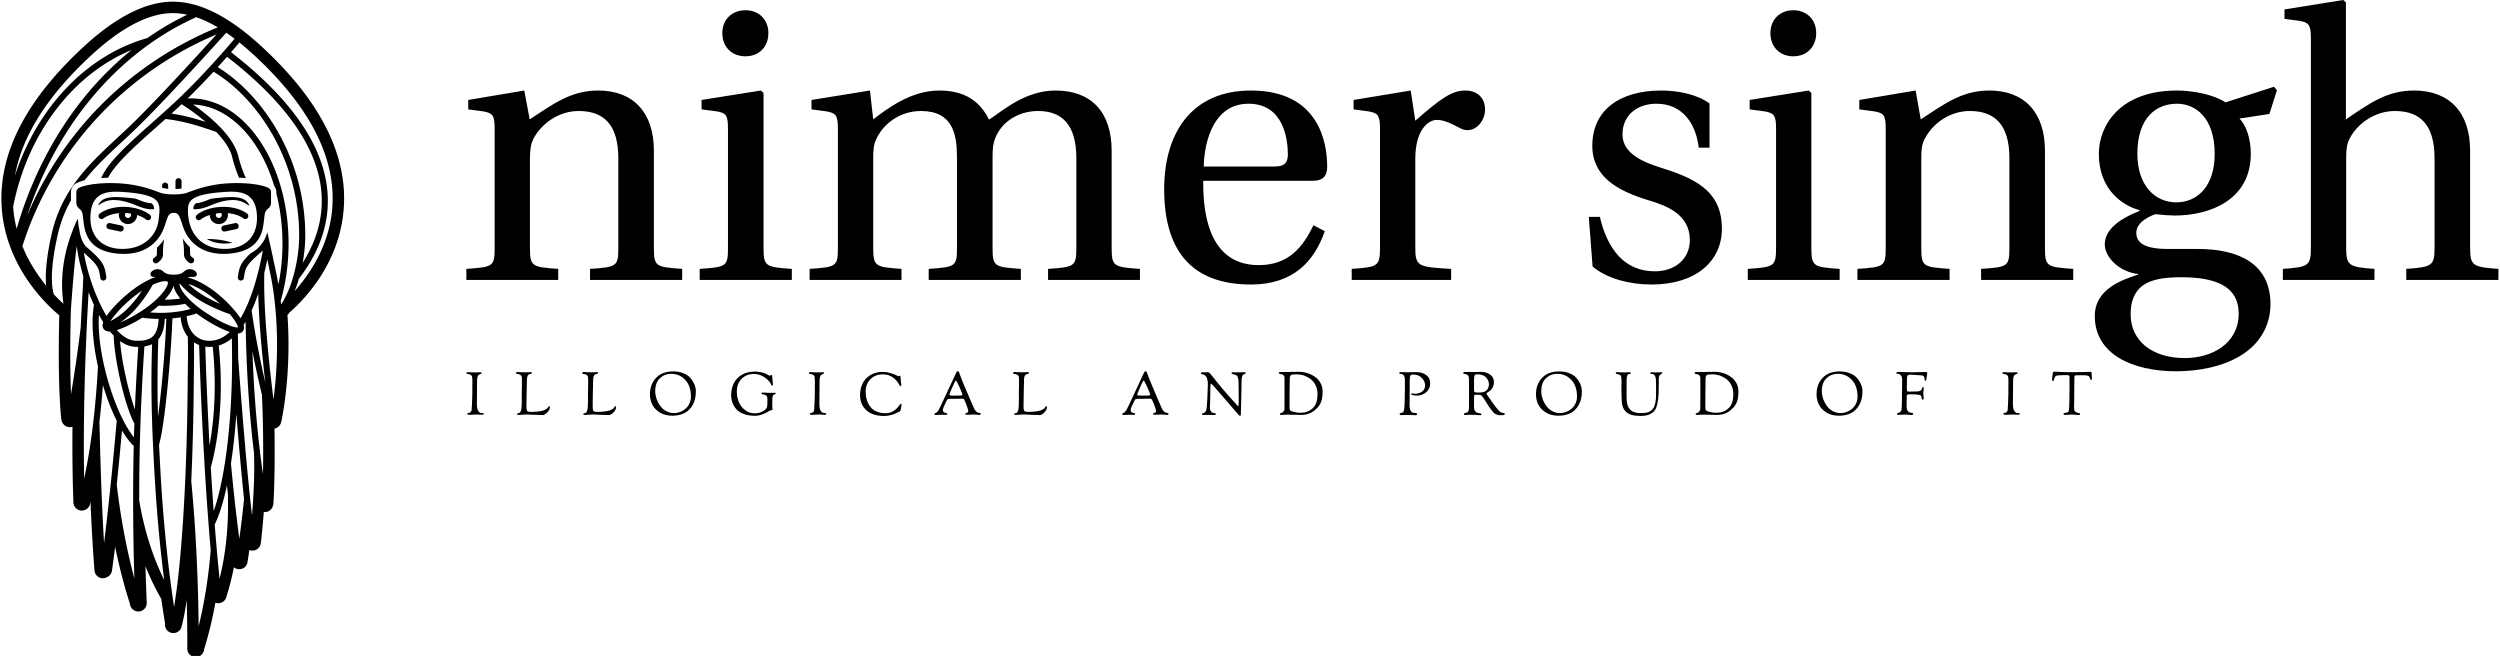 <svg data-v-423bf9ae="" xmlns="http://www.w3.org/2000/svg" viewBox="0 0 404 106" class="iconLeftSlogan"><!----><!----><!----><g data-v-423bf9ae="" id="ca5e2131-5067-465e-8d10-e966f97b4117" fill="black" transform="matrix(4.354,0,0,4.354,73.404,-0.479)"><path d="M0.45 10.50L3.86 10.50L3.86 10.09C2.87 10.02 2.81 10.00 2.81 9.28L2.81 6.01C2.81 5.66 2.84 5.46 2.95 5.24C3.25 4.69 3.88 4.23 4.62 4.23C5.57 4.23 6.09 4.76 6.09 5.98L6.09 9.28C6.09 10.00 6.05 10.02 5.04 10.09L5.04 10.50L8.46 10.50L8.46 10.09C7.46 10.02 7.41 10.00 7.41 9.28L7.41 5.70C7.41 4.28 6.64 3.47 5.35 3.47C4.31 3.47 3.67 3.98 2.80 4.54L2.60 3.47L0.52 3.82L0.52 4.17L1.05 4.24C1.41 4.30 1.50 4.37 1.50 4.87L1.50 9.28C1.50 10.00 1.46 10.02 0.45 10.09ZM9.95 1.34C9.95 1.85 10.30 2.20 10.81 2.20C11.31 2.20 11.66 1.85 11.66 1.34C11.66 0.84 11.31 0.49 10.81 0.49C10.30 0.49 9.95 0.84 9.95 1.34ZM9.11 10.50L12.53 10.50L12.53 10.09C11.54 10.02 11.48 10.00 11.48 9.28L11.48 3.56L11.38 3.47L9.18 3.82L9.18 4.17L9.72 4.24C10.08 4.30 10.16 4.37 10.16 4.87L10.16 9.28C10.16 10.00 10.12 10.02 9.11 10.09ZM13.19 10.50L16.60 10.50L16.60 10.09C15.61 10.02 15.55 10.00 15.55 9.28L15.55 6.01C15.55 5.66 15.57 5.46 15.67 5.26C15.93 4.70 16.55 4.23 17.32 4.23C18.52 4.23 18.66 5.11 18.66 5.98L18.66 9.28C18.66 10.00 18.62 10.02 17.61 10.09L17.61 10.50L21.03 10.50L21.03 10.09C20.03 10.02 19.98 10.00 19.98 9.28L19.98 6.01C19.98 5.66 19.99 5.46 20.08 5.24C20.29 4.68 20.89 4.23 21.67 4.23C22.55 4.23 23.09 4.73 23.09 5.98L23.09 9.28C23.09 10.00 23.04 10.02 22.04 10.09L22.04 10.50L25.45 10.50L25.45 10.09C24.46 10.02 24.40 10.00 24.40 9.28L24.40 5.70C24.40 4.28 23.65 3.47 22.32 3.47C21.17 3.47 20.34 4.24 19.85 4.55C19.52 3.89 18.98 3.47 18.00 3.47C16.93 3.47 16.04 4.17 15.55 4.54L15.43 3.47L13.26 3.82L13.26 4.17L13.79 4.24C14.15 4.30 14.24 4.37 14.24 4.87L14.24 9.28C14.24 10.00 14.20 10.02 13.19 10.09ZM26.35 7.13C26.35 9.34 27.30 10.67 29.58 10.67C31.14 10.67 31.93 9.80 32.31 8.69L31.89 8.47C31.50 9.28 30.97 9.95 29.86 9.95C28.13 9.95 27.78 8.27 27.80 6.82L31.84 6.82C32.13 6.82 32.40 6.75 32.40 6.29C32.40 5.46 32.13 3.47 29.57 3.47C27.38 3.47 26.35 5.03 26.35 7.13ZM27.82 6.29C27.82 5.71 28.03 3.96 29.48 3.96C30.79 3.96 30.94 5.29 30.94 5.84C30.94 6.10 30.86 6.29 30.46 6.29ZM33.31 10.50L37.00 10.50L37.00 10.09C35.76 10.02 35.67 10.00 35.67 9.28L35.67 6.01C35.67 4.93 36.15 4.56 36.47 4.56C36.69 4.56 36.93 4.65 37.34 4.87C37.44 4.93 37.55 4.94 37.62 4.94C37.95 4.94 38.26 4.59 38.26 4.16C38.26 3.85 38.07 3.47 37.52 3.47C37.02 3.47 36.60 3.78 35.67 4.59L35.50 3.47L33.38 3.82L33.38 4.17L33.91 4.24C34.27 4.30 34.36 4.37 34.36 4.87L34.36 9.28C34.36 10.00 34.29 10.02 33.31 10.09ZM42.11 8.16L42.25 10.00C42.76 10.44 43.61 10.67 44.44 10.67C46.10 10.67 47.05 9.79 47.05 8.60C47.05 7.36 46.30 6.80 44.86 6.36C44.28 6.17 43.36 5.88 43.36 5.10C43.36 4.37 43.92 3.96 44.62 3.96C45.61 3.96 46.09 4.73 46.19 5.59L46.59 5.59L46.59 3.95C46.13 3.61 45.42 3.47 44.79 3.47C43.27 3.47 42.24 4.19 42.24 5.52C42.24 6.68 43.19 7.20 44.35 7.55C44.98 7.74 45.86 8.06 45.86 9.02C45.86 9.73 45.30 10.18 44.56 10.18C43.43 10.18 42.80 9.35 42.52 8.16ZM48.85 1.34C48.85 1.85 49.20 2.20 49.70 2.20C50.20 2.20 50.55 1.85 50.55 1.34C50.55 0.84 50.20 0.49 49.70 0.49C49.20 0.49 48.85 0.84 48.85 1.34ZM48.01 10.50L51.42 10.50L51.42 10.09C50.43 10.02 50.37 10.00 50.37 9.28L50.37 3.56L50.27 3.47L48.08 3.82L48.08 4.17L48.61 4.24C48.97 4.30 49.06 4.37 49.06 4.87L49.06 9.28C49.06 10.00 49.01 10.02 48.01 10.09ZM52.08 10.50L55.50 10.50L55.50 10.09C54.50 10.02 54.45 10.00 54.45 9.28L54.45 6.01C54.45 5.66 54.47 5.46 54.59 5.24C54.88 4.69 55.51 4.23 56.25 4.23C57.20 4.23 57.72 4.76 57.72 5.98L57.72 9.28C57.72 10.00 57.68 10.02 56.67 10.09L56.67 10.50L60.09 10.50L60.09 10.09C59.09 10.02 59.04 10.00 59.04 9.28L59.04 5.70C59.04 4.28 58.27 3.47 56.98 3.47C55.94 3.47 55.30 3.98 54.43 4.54L54.24 3.47L52.15 3.82L52.15 4.17L52.68 4.24C53.05 4.30 53.13 4.37 53.13 4.87L53.13 9.28C53.13 10.00 53.09 10.02 52.08 10.09ZM60.89 11.84C60.89 13.26 62.29 13.89 63.91 13.89C64.75 13.89 65.63 13.72 66.30 13.31C66.95 12.92 67.41 12.26 67.41 11.40C67.41 9.88 66.21 9.35 64.71 9.35L63.59 9.35C62.58 9.35 62.43 9.02 62.43 8.75C62.43 8.34 62.96 8.12 63.14 8.06C63.41 8.09 63.70 8.11 63.85 8.11C65.18 8.11 66.68 7.52 66.68 5.82C66.68 5.24 66.50 4.75 66.26 4.51L67.37 4.34L67.65 3.46L67.54 3.33L65.74 3.91C65.35 3.64 64.58 3.47 63.94 3.47C61.80 3.47 61.04 4.79 61.04 5.82C61.04 7.14 61.91 7.74 62.55 7.91L62.55 7.94C61.80 8.23 61.26 8.64 61.26 9.18C61.26 9.67 61.82 10.21 62.50 10.28L62.50 10.30C61.89 10.50 60.89 10.84 60.89 11.84ZM62.22 11.77C62.22 11.30 62.36 10.95 62.65 10.72C62.96 10.49 63.42 10.40 64.09 10.40C65.32 10.40 66.23 10.70 66.23 11.75C66.23 12.87 65.23 13.40 64.23 13.40C63.04 13.40 62.22 12.78 62.22 11.77ZM62.47 5.82C62.47 4.44 63.20 3.96 63.94 3.96C64.62 3.96 65.34 4.47 65.34 5.82C65.34 7 64.72 7.62 63.91 7.62C63.13 7.62 62.47 7 62.47 5.82ZM67.87 10.50L71.27 10.50L71.27 10.09C70.31 10.02 70.22 9.97 70.22 9.28L70.22 6.01C70.22 5.66 70.24 5.46 70.35 5.25C70.64 4.69 71.29 4.23 72.03 4.23C72.98 4.23 73.50 4.76 73.50 5.98L73.50 9.28C73.50 9.97 73.43 10.02 72.45 10.09L72.45 10.50L75.87 10.50L75.87 10.09C74.90 10.02 74.82 9.97 74.82 9.28L74.82 5.70C74.82 4.28 74.05 3.47 72.74 3.47C71.72 3.47 71.09 3.95 70.21 4.54L70.21 0.20L70.11 0.11L67.93 0.46L67.93 0.81L68.46 0.88C68.82 0.94 68.91 1.01 68.91 1.51L68.91 9.28C68.91 9.97 68.85 10.02 67.87 10.09Z"></path></g><!----><g data-v-423bf9ae="" id="040dd91c-dcbd-493c-adc0-0bbf1e797521" transform="matrix(1.085,0,0,1.085,-26.789,-1.041)" stroke="none" fill="black"><path d="M40.086 33.5c.561-.43 1.396-.708 2.34-.795a1.357 1.357 0 001.328 1.628c.744 0 1.35-.605 1.352-1.351.525.168.992.399 1.346.681a.455.455 0 00.281.099.457.457 0 00.355-.174.45.45 0 00-.074-.636c-.629-.5-1.5-.86-2.471-1.045a.47.47 0 00-.183-.031 8.17 8.17 0 00-.936-.099c-1.527-.068-2.982.309-3.892 1.004a.454.454 0 00.554.719zm3.334-.816c.242.012.483.039.721.075a.446.446 0 11-.834.22.435.435 0 01.113-.295zm10.107 7.306a.457.457 0 01-.633.111c-.537-.373-.814-.817-.803-1.285a11.55 11.55 0 00-.197-2.356 6.62 6.62 0 001.078 1.312c.025.343.033.701.027 1.068-.004.14.149.334.414.518a.45.45 0 01.114.632zm-4.382-3.409a11.307 11.307 0 00-.176 2.236c.01.467-.268.912-.807 1.285a.445.445 0 01-.629-.111.45.45 0 01.112-.632c.263-.183.418-.377.416-.518-.01-.349 0-.686.021-1.013a6.707 6.707 0 001.063-1.247zm5.435-2.919c.354-.281.82-.512 1.349-.681a1.353 1.353 0 102.677-.277c.945.087 1.779.366 2.344.795a.451.451 0 10.547-.719c-.905-.695-2.36-1.072-3.885-1.004-.32.014-.631.048-.938.099a.458.458 0 00-.18.031c-.976.186-1.847.546-2.476 1.045a.455.455 0 00.281.81.453.453 0 00.281-.099zm2.311-.903c.236-.036.479-.062.725-.075a.446.446 0 11-.725.075zm-14.328 2.677l-1.662-.354c-.592-.126-.404-1.014.186-.889l1.664.354c.593.125.402 1.014-.188.889zm-5.998-3.338c.33.245.406.582.465 1.016.084.626.125 1.258.264 1.873.545 2.465 2.382 3.498 4.836 3.737 4.363.427 6.265-1.956 6.949-3.749.162-.423.281-.793.39-1.108.196-.571.323-1.206 1.091-1.207.449.001.627.143.797.468.308.584.451 1.234.685 1.848.686 1.794 2.584 4.176 6.948 3.747 2.306-.227 3.548-1.115 4.216-2.172.573-.906.686-1.83.813-2.849.062-.53.053-1.246.531-1.603.315-.276.508-.538.508-.889v-1.631a.736.736 0 00-.332-.604c-.642-.372-2.656-.839-5.627-.731a18.586 18.586 0 00-4.299.659c-1.097.304-1.861.629-2.259.768-.707.248-1.883.248-1.983.246-.104.002-1.277.002-1.981-.246-.4-.139-1.158-.462-2.259-.768a18.671 18.671 0 00-4.299-.657c-2.974-.11-4.99.358-5.627.73a.743.743 0 00-.332.605v1.628c-.001.351.192.615.505.889zm16.123-.011c.006-.519.141-.908.41-1.221.631-.711 2.109-1.104 4.951-1.311.424-.029.77-.044 1.086-.044 1.371 0 2.262.28 2.881.906.646.649.955 1.659.947 3.088-.023 2.792-1.854 4.525-4.771 4.525-1.678 0-3.018-.502-3.986-1.49-1.034-1.055-1.56-2.595-1.518-4.453zm-13.584-1.67c.623-.627 1.51-.906 2.879-.906.316 0 .662.016 1.086.044 2.842.208 4.32.598 4.951 1.309.551.625.436 1.589.344 2.362-.018.14-.033.273-.045.395-.188 2.125-1.953 4.41-5.389 4.41-2.924 0-4.752-1.733-4.771-4.525-.01-1.429.3-2.439.945-3.089zm12.63-1.381a8.336 8.336 0 01-.906.076V27.92a.454.454 0 01.906 0v1.116zm-12.194 2.37c-.09.057-.164.101-.244.128.104-.216.227-.402.377-.554.309-.311.85-.668 2.311-.668.297 0 .627.013 1.029.042.393.029 1.129.082 1.896.195.145.055.284.112.43.174.758.324 1.389.489 1.871.494.082.056.151.114.211.177.143.163.199.415.213.695-.125.02-.258.035-.408.035-.611 0-1.363-.191-2.242-.568-1.32-.563-2.598-.854-3.57-.801-.939.052-1.593.472-1.874.651zm9.302-2.49a.03.03 0 00-.01-.003v-.284a.453.453 0 11.905 0v.45c-.324-.029-.658-.08-.895-.163zm7.209 2.64c-.881.377-1.635.568-2.242.568-.119 0-.223-.01-.322-.022.008-.414.113-.592.213-.705.058-.065.133-.126.219-.185.472-.022 1.066-.186 1.773-.489.129-.054.252-.104.379-.153.816-.126 1.621-.185 2.037-.216.402-.029.73-.042 1.027-.042 1.463 0 2.006.358 2.314.668.155.155.28.349.385.574-.125-.013-.22-.069-.342-.147-.281-.18-.937-.599-1.871-.651-.973-.054-2.25.235-3.57.8zm-.41 5.002c1.299 0 2.553.199 3.666.562a5.457 5.457 0 01-1.115.112c-1.062 0-1.959-.227-2.682-.671.045 0 .086-.003.131-.003zm4.236-1.476l-1.664.354c-.588.125-.779-.763-.187-.889l1.66-.354c.597-.125.783.763.191.889zM63.6 7.835C58.744 3.376 54.434 1.21 50.42 1.21c-3.959 0-8.392 2.228-13.178 6.625-8.572 7.873-12.718 15.848-12.316 23.71.467 9.205 7.018 15.084 8.592 16.37-.158 6.617-.047 12.229.297 15.452.01.087.031.172.059.259a1.26 1.26 0 001.611.89c-.035 4.002.01 7.727.133 11.121-.014.187.017.377.084.551.185.49.652.817 1.172.817l.047-.001a1.245 1.245 0 001.199-1.129c.017-.059.031-.117.047-.178.164 3.82.359 7.201.595 10.229.053.65.6 1.157 1.25 1.157.032 0 .062-.002.098-.004a1.31 1.31 0 00.523-.16c.396-.175.672-.538.733-.97.152-1.085.31-2.267.471-3.538.627 3.031 1.375 5.9 2.203 8.471a1.254 1.254 0 001.25 1.153c.023 0 .045 0 .054-.002.336-.013.645-.156.868-.402.228-.246.345-.565.332-.899a372.678 372.678 0 01-.186-5.445 37.35 37.35 0 002.309 4.799c.017.025.031.049.05.072.172 1.227.358 2.455.555 3.652a1.258 1.258 0 001.24 1.442c.563 0 1.061-.381 1.209-.925.274-1.014.537-2.352.78-3.986.062 2.447.091 4.864.086 7.229a1.257 1.257 0 001.25 1.256h.003c.653 0 1.194-.509 1.247-1.153.669-2.136 1.232-4.462 1.685-6.943.135.047.274.07.424.07.043 0 .091-.001.144-.006a1.257 1.257 0 001.086-1.005c.002-.006.002-.01.006-.017a39.101 39.101 0 001.092-4.322 1.244 1.244 0 002.029-.758c.002-.01.111-.694.275-1.82.146.061.311.093.479.093a1.255 1.255 0 001.229-1.103c.017-.107.246-2.031.443-4.643a1.285 1.285 0 00.383-.011 1.25 1.25 0 00.963-.853c.051-.127.08-.258.09-.396.168-2.802.224-7.108.156-11.167a1.24 1.24 0 00.998-.977.89.89 0 00.041-.148c.949-4.748 1.273-10.479.895-15.776.095-.117.189-.242.283-.369 2.359-2.058 7.705-7.608 8.129-15.981.397-7.857-3.749-15.834-12.317-23.706zm10.611 23.613c-.295 5.819-3.324 10.276-5.625 12.852.225-.562.426-1.161.606-1.781l.158-.231c5.594-7.377 8.328-19.173-10.248-33.554.494-.568.918-1.062 1.246-1.448a39.898 39.898 0 012.092 1.806c8.179 7.508 12.138 15.029 11.771 22.356zm-10.16 10.358c0-.038.004-.117.006-.215a48.42 48.42 0 00.449-1.996c.139.631.35 1.694.356 1.729 1.234 5.575 1.421 12.792.556 19.123-.584-4.778-1.504-12.897-1.367-18.641zm-.192 29.774a130.692 130.692 0 01-.439-3.286 2.662 2.662 0 00-.008-.126c-.002-.041-.012-.081-.021-.12-.551-4.58-.922-9.549-1.106-14.769a156.7 156.7 0 001.436 6.543c-.006.037-.014.074-.01.117.166 3.42.217 7.883.148 11.641zm-10.683 1.054c.203-4.466.33-9.325.373-14.358.008-1.112.018-1.935.027-2.614.018-1.353.026-2.183.006-3.713.246.163.504.293.768.396a637.45 637.45 0 00.824 18.158.412.412 0 00.008.172c.266 4.382.566 8.515.895 12.261a.486.486 0 00-.016.094c-.326 3.974-.936 7.781-1.785 11.195a278.77 278.77 0 00-.264-9.561 233.622 233.622 0 00-.832-12.007c0-.009-.002-.014-.004-.023zm-.506-16.986c-.008.685-.021 1.502-.029 2.617-.113 13.99-.902 26.605-2.029 33.08-.968-6.449-1.664-13.423-2.058-20.771-.062-1.177-.121-2.31-.172-3.411a.105.105 0 00.014-.041c.873-3.061 1.785-13.328 1.975-18.743.416-.038.826-.09 1.227-.153.098 1.228.5 2.182 1.071 2.888 0 .018-.004.035-.004.052.034 2.063.023 2.921.005 4.482zm-7.224 19.941l-.021-.069v-.438c0-7.366.231-14.229.752-22.248l.018-.277c.394-.058.783-.16 1.146-.339-.211 6.613-.047 11.808.311 18.408.312 5.828.812 11.424 1.492 16.715-1.727-3.493-2.995-7.509-3.698-11.752zm-.176-22.814a378.578 378.578 0 00-.486 9.156c-.951-2.643-1.955-6.951-2.209-10.166.729.519 1.5.825 2.314.85.107.003.215.005.326.005l.065-.001-.01.156zm-8.57-2.974a225.39 225.39 0 01-1.43 9.858c-.146-3.275-.154-7.597-.027-12.445.017-.271.447-6.663.885-9.598.146 1.234.478 2.812.97 4.481-.002.022-.002.04-.002.064-.006.293-.025.551-.033.8-.006.233-.014.468-.031.736a428.323 428.323 0 00-.323 6.09c-.005.006-.009.01-.009.014zM34.143 46.2a22.582 22.582 0 01-1.426-1.39c-.117-.305-.863-2.62.566-8.859a19.046 19.046 0 011.975-5.146v-1.224c0-.503.266-.991.693-1.273l.018-.011.02-.011c.264-.153.693-.317 1.281-.461 1.668-2.104 3.648-3.942 5.686-5.83.396-.366.791-.735 1.189-1.109 3.969-3.72 11.72-12.254 14.246-15.052.408.278.822.577 1.242.896-1.494 1.76-4.889 5.659-8.408 8.991-1.257 1.194-2.574 2.365-3.849 3.497-3.543 3.152-6.623 5.89-7.607 8.255.32-.02.662-.033 1.021-.04 1.09-2.114 4.059-4.755 7.19-7.538.447-.399.904-.805 1.359-1.213a.63.63 0 00.073.015c2.719.275 5.309 1.166 7.393 1.88a.43.43 0 00.082.021c1.114 1.164 2.059 2.459 2.379 3.734a20.86 20.86 0 001.031 3.101c.352.005.688.019 1.01.038-.396-.855-.795-1.913-1.16-3.358-.785-3.106-4.625-6.14-6.694-7.583 5.368.206 9.975 5.13 12.084 12.133.2.263.317.587.317.92v.229c.586 2.304.908 4.809.908 7.425 0 2.082-.203 4.116-.601 6.072-.049-.286-.864-4.394-1.66-7.758a5.157 5.157 0 01-.623 1.432 4.92 4.92 0 01-1.875 1.717c-1.518 1.433-1.674 2.055-1.87 3.441l-.015.089a.457.457 0 00.385.513c.025.002.046.005.066.005a.457.457 0 00.449-.39l.012-.089c.199-1.4.252-1.779 2.543-3.757.045-.036.144-.115.269-.251-.58 3.121-1.613 7.25-3.334 10.109a9.904 9.904 0 00-.726-.993 18.72 18.72 0 00-3.281-3.13c-1.381-1.012-2.789-1.72-3.877-1.967.146-.046.283-.077.396-.077h.475c.502 0 .67-.388.357-.777-.092-.119-.553-.474-1.119-.35a1.217 1.217 0 00-.533.241 4.552 4.552 0 00-.186.151 1.31 1.31 0 01-.357.23 2.162 2.162 0 01-.521.136 4.553 4.553 0 01-1.16 0 2.155 2.155 0 01-.519-.136 1.222 1.222 0 01-.358-.23s-.147-.124-.187-.151a1.2 1.2 0 00-.535-.241c-.563-.124-1.024.23-1.118.35-.314.39-.14.777.358.777h.289a9.67 9.67 0 00-.93.377.493.493 0 00-.109.052A14.41 14.41 0 0044.623 44a21.062 21.062 0 00-3.34 3.087c-.299.354-.537.663-.725.938-1.637-2.739-2.883-6.489-3.381-9.425 2.186 1.9 2.244 2.29 2.439 3.668l.014.089c.031.225.227.39.447.39.021 0 .043-.003.062-.005a.454.454 0 00.387-.513l-.014-.089c-.232-1.643-.41-2.211-2.859-4.326-.014-.011-.024-.02-.036-.028-.005-.004-.354-.27-.668-.962a.29.29 0 00-.048-.104 5.839 5.839 0 01-.377-1.462.554.554 0 00-.014-.055l.004-.005c-.004-.012-.006-.024-.008-.036-.105-.467-.158-.93-.207-1.376l-.033-.268c-1.336 2.898-2.894 7.238-2.123 12.682zM50.42 2.916h.002a10.2 10.2 0 012.147.234 41.562 41.562 0 00-5.938 3.485c-.008.001-.017.001-.021.004-9.002 2.531-16.393 10.348-19.695 20.479 1.064-5.945 4.908-11.99 11.48-18.026 4.463-4.099 8.508-6.176 12.025-6.176zM31.559 43.492c-1.232-1.5-2.562-3.478-3.533-5.864 2.271-7.166 6.207-13.869 11.391-19.385A51.371 51.371 0 0156.94 6.089c-3.07 3.39-9.816 10.764-13.417 14.134-.396.374-.793.741-1.186 1.106-4.332 4.021-8.428 7.82-9.938 14.42-.885 3.861-.965 6.301-.84 7.743zm7.195-25.868a52.021 52.021 0 00-10.033 15.48c2.033-6.111 5.043-11.789 8.826-16.58 4.488-5.689 10.074-10.151 16.147-12.902a.43.43 0 00.154-.117c1.062.351 2.149.858 3.278 1.528a52.314 52.314 0 00-18.372 12.591zM44.297 8.4a47.402 47.402 0 00-7.461 7.562c-4.306 5.448-7.627 12.016-9.664 19.07a18.589 18.589 0 01-.523-3.291C28.772 20.862 35.561 11.994 44.297 8.4zm21.844 12.297c-2.324-4.134-5.514-7.573-9.021-9.738.496-.543.959-1.062 1.385-1.542 8.294 6.412 12.982 12.834 13.929 19.094.603 3.963-.295 7.857-2.668 11.6.252-1.37.394-2.778.394-4.126a31.349 31.349 0 00-4.019-15.288zM51.74 16.479a32.077 32.077 0 013.58 2.641c-1.549-.501-3.279-.988-5.095-1.239.507-.462 1.017-.929 1.515-1.402zm-3.146 31.078c-.518 0-1.029-.024-1.533-.065.027-.021.061-.041.084-.062.416-.304.807-.622 1.17-.943.26.01.525.018.783.018 1.115 0 2.193-.1 3.169-.292.254.255.529.508.822.756-1.329.38-2.891.588-4.495.588zm.869.883c-.152 4.244-.666 10.373-1.236 14.557a175.52 175.52 0 01.043-11.504c.594-.694.91-1.692.955-3.042l.238-.011zm-4.759 15.599c-.02.686-.045 1.368-.062 2.05-.558-.677-1.123-1.585-1.66-2.653a.42.42 0 00-.103-.201c-2.075-4.217-3.76-10.762-3.452-15.376.205.377.42.742.643 1.093-.188.525-.071.82.068 1.013.178.244.469.366.864.366.021 0 .043-.003.062-.005.185.223.373.43.563.623a.714.714 0 00-.006.093c.165 3.919 1.739 10.546 3.083 12.997zm0 23.065c-1.155-4.277-2.069-9.119-2.623-13.97.263-2.541.521-5.239.777-8.051.574.967 1.17 1.754 1.752 2.289a321.7 321.7 0 00-.09 7.71c0 4.063.061 8.091.184 12.022zm-3.561-38.318c.607-.982 2.178-2.707 4.02-4.058.229-.167.451-.32.668-.463a18.463 18.463 0 01-1.828 2.333c-.87.932-1.864 1.685-2.86 2.188zm3.524-1.569a20.054 20.054 0 002.766-3.845c.783-.361 1.43-.532 1.844-.532.234 0 .357.052.391.101.062.083.086.479-.518 1.313-.566.792-1.469 1.66-2.539 2.444-1.271.934-2.809 1.791-4.01 2.286a12.13 12.13 0 002.066-1.767zm5.222-2.435c.365-.509.561-.93.652-1.273.047.384.244.883.703 1.521.09.127.192.257.299.388-.734.113-1.516.172-2.324.178.25-.275.477-.547.67-.814zm2.091-.281c-.602-.836-.576-1.232-.516-1.314l.002-.001c.793.997 2.063 2.015 3.57 2.85a24.717 24.717 0 003.887 1.714c.764.911 1.219 1.677 1.207 1.975a.749.749 0 01-.103.006c-.926 0-3.444-1.274-5.508-2.785-1.068-.787-1.97-1.654-2.539-2.445zm.764-1.254c.834.253 1.978.813 3.224 1.728a16.7 16.7 0 011.489 1.237 22.898 22.898 0 01-1.979-.969c-1.07-.593-2.025-1.294-2.734-1.996zm-14.853 1.229c.246.645.51 1.286.795 1.906-.002.013-.008.024-.01.035-.428 2.552-.123 5.856.607 9.117-.347 6.329-1.037 11.932-2.056 16.713-.158-8.078.074-17.768.664-27.771zm1.596 19.438c.211-1.791.389-3.659.531-5.602.582 1.939 1.291 3.774 2.059 5.323-.61 6.905-1.264 13.199-1.887 18.197-.303-4.938-.521-10.714-.682-17.81a.376.376 0 00-.021-.108zm5.428-12.206c-.979-.024-1.93-.624-2.817-1.584 1.104-.338 2.532-1.06 3.805-1.854a.407.407 0 00.058.014c.764.108 1.553.163 2.358.175-.051 1.202-.334 2.074-.856 2.584-.652.629-1.611.689-2.548.665zm7.579-3.655c.513-.113 1-.249 1.457-.403.013.009.021.018.033.026 1.506 1.104 3.494 2.258 4.926 2.732-.949.888-2.051 1.389-3.324 1.3-1.451-.103-2.941-1.275-3.092-3.655zm4.178 10.256c0 3.15-.271 6.248-.773 9.002a647.72 647.72 0 01-.635-14.726c.09.01.172.022.26.03a4.76 4.76 0 00.847-.013c.197 1.841.301 3.761.301 5.707zm.906 0c0-2.008-.106-3.984-.313-5.884.641-.19 1.303-.53 1.959-1.073.017 1.054.031 2.438.031 3.274 0 5.565-.384 10.866-1.06 15.237a.776.776 0 00-.014.08c-.441 2.832-1.004 5.27-1.664 7.133a490.01 490.01 0 01-.432-6.498c.962-3.471 1.493-7.822 1.493-12.269zm-.889 20.73c.689-1.425 1.297-3.403 1.805-5.788.058.55.113 1.099.174 1.651a.446.446 0 00-.028.162c.104 4.268-.326 8.4-1.248 12.093a329.093 329.093 0 01-.724-8.084c.008-.012.018-.023.021-.034zm3.204-16.435c.406 5.052.783 9.232 1.148 12.666a167.933 167.933 0 01-.707 5.938 288.93 288.93 0 01-1.246-11.229c.35-2.25.617-4.738.805-7.375zm.269-8.35a190.457 190.457 0 00-.049-3.62c.42-.021.644-.202.758-.356.17-.234.207-.541.103-.92.103-.147.194-.302.297-.461.101 6.94.522 13.526 1.244 19.462.135 3.059-.072 6.671-.289 9.357-.626-5.353-1.298-12.969-2.064-23.462zm2.012-7.005l-.012-.04c.346-.736.676-1.569.991-2.503.109 4.337.604 9.335 1.052 13.228-.726-3.154-1.478-6.813-2.031-10.685zm4.385-.947c-.018-.193-.039-.388-.059-.578a.592.592 0 00.03-.081c.757-2.663 1.14-5.491 1.14-8.41 0-11.921-6.533-21.62-14.564-21.62-.158 0-.314.004-.473.013a107.744 107.744 0 003.861-3.986c3.438 2.079 6.573 5.439 8.854 9.5a30.414 30.414 0 013.901 14.844c.003 3.776-1.13 8.018-2.69 10.318z"></path></g><!----><g data-v-423bf9ae="" id="7e8c3937-767f-46a6-a202-af8c60ced5f4" fill="black" transform="matrix(0.693,0,0,0.693,75.169,57.713)"><path d="M0.28 3.71L0.28 3.71Q0.28 3.50 0.67 3.50L0.67 3.50Q0.81 3.50 1.32 3.53Q1.82 3.56 2.25 3.56L2.25 3.56Q2.52 3.56 2.77 3.54Q3.01 3.53 3.49 3.53L3.49 3.53Q3.86 3.53 3.86 3.72L3.86 3.72Q3.86 3.84 3.22 4.10L3.22 4.10Q2.77 4.28 2.77 5.71L2.77 5.71Q2.77 7.60 2.75 9.05Q2.73 10.50 2.73 10.89L2.73 10.89Q2.73 12.07 3.08 12.59L3.08 12.59Q3.39 13.02 3.75 13.02L3.75 13.02Q3.78 13.02 3.89 13.03Q4.00 13.03 4.03 13.03L4.03 13.03Q4.13 13.03 4.23 13.08Q4.33 13.13 4.33 13.19L4.33 13.19Q4.33 13.34 4.25 13.39Q4.17 13.44 3.98 13.44L3.98 13.44Q3.56 13.44 3.20 13.41Q2.84 13.38 2.65 13.38L2.65 13.38Q2.25 13.38 1.79 13.42Q1.33 13.45 1.11 13.45L1.11 13.45Q0.48 13.45 0.48 13.24L0.48 13.24Q0.48 13.12 0.61 13.07Q0.74 13.02 0.91 13.00Q1.08 12.98 1.26 12.82Q1.44 12.66 1.51 12.35L1.51 12.35Q1.54 12.25 1.60 10.76Q1.67 9.27 1.67 8.61L1.67 8.61L1.67 7.81Q1.67 7.63 1.67 7.12Q1.68 6.61 1.68 6.30L1.68 6.30L1.68 5.66Q1.68 5.04 1.62 4.63L1.62 4.63Q1.58 4.30 1.25 4.12Q0.92 3.93 0.57 3.92L0.57 3.92Q0.28 3.91 0.28 3.71ZM11.87 3.71L11.87 3.71Q11.87 3.46 12.25 3.46L12.25 3.46Q12.31 3.46 12.43 3.47Q12.56 3.49 12.63 3.49L12.63 3.49Q12.77 3.49 13.15 3.51Q13.54 3.54 13.85 3.54L13.85 3.54Q14.28 3.54 14.77 3.51Q15.26 3.49 15.32 3.49L15.32 3.49Q15.55 3.49 15.55 3.63L15.55 3.63Q15.55 3.82 15.39 3.88Q15.22 3.95 15.02 3.97Q14.81 3.99 14.62 4.28Q14.43 4.56 14.41 5.14L14.41 5.14Q14.38 5.68 14.34 8.19Q14.29 10.70 14.29 10.99L14.29 10.99L14.29 11.55Q14.29 12.56 14.63 12.66L14.63 12.66Q14.98 12.77 15.23 12.77L15.23 12.77Q16.28 12.77 17.07 12.67Q17.86 12.57 18.26 12.42Q18.66 12.28 18.93 12.10Q19.19 11.93 19.27 11.78Q19.35 11.63 19.43 11.54Q19.50 11.44 19.59 11.44L19.59 11.44Q19.75 11.44 19.75 11.68L19.75 11.68Q19.75 12.28 19.15 12.89Q18.55 13.51 18.10 13.51L18.10 13.51Q17.09 13.51 15.83 13.44Q14.56 13.37 14.25 13.37L14.25 13.37Q13.86 13.37 13.35 13.43Q12.84 13.48 12.50 13.48L12.50 13.48Q12.10 13.48 12.10 13.31L12.10 13.31Q12.10 13.22 12.17 13.15Q12.25 13.09 12.32 13.09L12.32 13.09Q12.53 13.09 12.73 12.95L12.73 12.95Q12.98 12.75 13.09 12.23Q13.20 11.70 13.20 10.21L13.20 10.21L13.20 8.47Q13.20 8.09 13.22 7.29Q13.24 6.50 13.24 6.05L13.24 6.05Q13.24 5.67 13.22 4.77L13.22 4.77Q13.20 4.37 12.87 4.14Q12.53 3.92 12.08 3.91L12.08 3.91Q11.94 3.91 11.91 3.86Q11.87 3.81 11.87 3.71ZM27.31 3.71L27.31 3.71Q27.31 3.46 27.69 3.46L27.69 3.46Q27.75 3.46 27.87 3.47Q28 3.49 28.07 3.49L28.07 3.49Q28.21 3.49 28.59 3.51Q28.98 3.54 29.29 3.54L29.29 3.54Q29.72 3.54 30.21 3.51Q30.70 3.49 30.76 3.49L30.76 3.49Q31.00 3.49 31.00 3.63L31.00 3.63Q31.00 3.82 30.83 3.88Q30.66 3.95 30.46 3.97Q30.25 3.99 30.06 4.28Q29.88 4.56 29.85 5.14L29.85 5.14Q29.82 5.68 29.78 8.19Q29.74 10.70 29.74 10.99L29.74 10.99L29.74 11.55Q29.74 12.56 30.07 12.66L30.07 12.66Q30.42 12.77 30.67 12.77L30.67 12.77Q31.72 12.77 32.52 12.67Q33.31 12.57 33.70 12.42Q34.10 12.28 34.37 12.10Q34.64 11.93 34.71 11.78Q34.79 11.63 34.87 11.54Q34.94 11.44 35.03 11.44L35.03 11.44Q35.20 11.44 35.20 11.68L35.20 11.68Q35.20 12.28 34.59 12.89Q33.99 13.51 33.54 13.51L33.54 13.51Q32.54 13.51 31.27 13.44Q30.00 13.37 29.69 13.37L29.69 13.37Q29.30 13.37 28.79 13.43Q28.28 13.48 27.94 13.48L27.94 13.48Q27.54 13.48 27.54 13.31L27.54 13.31Q27.54 13.22 27.61 13.15Q27.69 13.09 27.76 13.09L27.76 13.09Q27.97 13.09 28.17 12.95L28.17 12.95Q28.42 12.75 28.53 12.23Q28.64 11.70 28.64 10.21L28.64 10.21L28.64 8.47Q28.64 8.09 28.66 7.29Q28.69 6.50 28.69 6.05L28.69 6.05Q28.69 5.67 28.66 4.77L28.66 4.77Q28.64 4.37 28.31 4.14Q27.97 3.92 27.52 3.91L27.52 3.91Q27.38 3.91 27.35 3.86Q27.31 3.81 27.31 3.71ZM43.09 8.69L43.09 8.69Q43.09 6.34 44.51 4.84Q45.92 3.33 48.51 3.33L48.51 3.33Q49.71 3.33 50.68 3.68Q51.65 4.03 52.21 4.54Q52.77 5.05 53.14 5.71Q53.52 6.37 53.66 6.92Q53.80 7.48 53.80 7.95L53.80 7.95Q53.80 9.86 53.06 11.16Q52.32 12.47 51.11 13.07Q49.90 13.66 48.31 13.66L48.31 13.66Q46.65 13.66 45.44 12.94Q44.23 12.21 43.66 11.10Q43.09 10.00 43.09 8.69ZM44.32 7.98L44.32 7.98Q44.32 8.54 44.48 9.19Q44.63 9.84 44.98 10.54Q45.33 11.23 45.83 11.78Q46.33 12.33 47.09 12.69Q47.85 13.05 48.76 13.05L48.76 13.05Q49.24 13.05 49.76 12.90Q50.29 12.75 50.81 12.45Q51.32 12.14 51.73 11.70Q52.14 11.26 52.39 10.62Q52.65 9.98 52.65 9.24L52.65 9.24Q52.65 6.71 51.32 5.30Q49.99 3.89 48.03 3.89L48.03 3.89Q46.49 3.89 45.41 4.93Q44.32 5.96 44.32 7.98ZM62.03 8.83L62.03 8.83Q62.03 7.31 62.64 6.09Q63.25 4.87 64.51 4.12Q65.77 3.37 67.51 3.37L67.51 3.37Q68.18 3.37 68.77 3.48Q69.36 3.58 69.73 3.72Q70.11 3.86 70.39 4.01Q70.67 4.16 70.82 4.26Q70.97 4.37 70.99 4.37L70.99 4.37Q71.04 4.37 71.18 4.26Q71.33 4.16 71.39 4.16L71.39 4.16Q71.60 4.16 71.60 4.44L71.60 4.44Q71.61 4.84 71.66 5.29Q71.71 5.74 71.75 6.03Q71.79 6.33 71.79 6.38L71.79 6.38Q71.79 6.62 71.62 6.62Q71.46 6.62 71.39 6.45L71.39 6.45Q70.90 5.39 69.75 4.65Q68.60 3.92 67.38 3.92L67.38 3.92Q65.63 3.92 64.49 5.02Q63.35 6.12 63.35 8.06L63.35 8.06Q63.35 9.35 63.83 10.49Q64.30 11.62 65.28 12.36Q66.25 13.10 67.51 13.10L67.51 13.10Q68.59 13.10 69.46 12.61Q70.34 12.12 70.43 11.49L70.43 11.49Q70.48 11.16 70.48 9.73L70.48 9.73Q70.48 9.18 70.24 8.95L70.24 8.95Q70.07 8.78 69.62 8.72L69.62 8.72Q69.20 8.68 69.13 8.55L69.13 8.55Q69.10 8.50 69.10 8.41L69.10 8.41Q69.10 8.26 69.36 8.26L69.36 8.26Q69.54 8.26 70.14 8.29Q70.74 8.33 70.91 8.33L70.91 8.33Q71.19 8.33 71.51 8.32Q71.83 8.32 72.03 8.32L72.03 8.32L72.24 8.32Q72.46 8.32 72.46 8.44L72.46 8.44Q72.46 8.54 72.11 8.69Q71.75 8.85 71.71 9.09L71.71 9.09Q71.61 9.69 71.61 10.65L71.61 10.65Q71.61 11.07 71.62 11.40Q71.64 11.72 71.64 11.85Q71.65 11.98 71.67 12.08Q71.68 12.18 71.68 12.22L71.68 12.22Q71.68 12.29 71.58 12.33Q71.47 12.36 71.23 12.42Q70.99 12.49 70.80 12.60L70.80 12.60L70.70 12.66Q70.60 12.73 70.50 12.78Q70.41 12.84 70.25 12.92Q70.08 13.01 69.92 13.09Q69.75 13.17 69.54 13.26Q69.33 13.36 69.10 13.43Q68.88 13.50 68.64 13.55Q68.40 13.61 68.14 13.64Q67.89 13.68 67.63 13.68L67.63 13.68Q66.11 13.68 64.98 13.26Q63.85 12.85 63.24 12.14Q62.62 11.44 62.33 10.61Q62.03 9.79 62.03 8.83ZM80.15 3.71L80.15 3.71Q80.15 3.50 80.54 3.50L80.54 3.50Q80.68 3.50 81.19 3.53Q81.69 3.56 82.12 3.56L82.12 3.56Q82.39 3.56 82.64 3.54Q82.88 3.53 83.36 3.53L83.36 3.53Q83.73 3.53 83.73 3.72L83.73 3.72Q83.73 3.84 83.09 4.10L83.09 4.10Q82.64 4.28 82.64 5.71L82.64 5.71Q82.64 7.60 82.62 9.05Q82.60 10.50 82.60 10.89L82.60 10.89Q82.60 12.07 82.95 12.59L82.95 12.59Q83.26 13.02 83.62 13.02L83.62 13.02Q83.65 13.02 83.76 13.03Q83.87 13.03 83.90 13.03L83.90 13.03Q84 13.03 84.10 13.08Q84.20 13.13 84.20 13.19L84.20 13.19Q84.20 13.34 84.12 13.39Q84.04 13.44 83.85 13.44L83.85 13.44Q83.43 13.44 83.07 13.41Q82.71 13.38 82.52 13.38L82.52 13.38Q82.12 13.38 81.66 13.42Q81.20 13.45 80.98 13.45L80.98 13.45Q80.35 13.45 80.35 13.24L80.35 13.24Q80.35 13.12 80.48 13.07Q80.61 13.02 80.78 13.00Q80.95 12.98 81.13 12.82Q81.31 12.66 81.38 12.35L81.38 12.35Q81.41 12.25 81.47 10.76Q81.54 9.27 81.54 8.61L81.54 8.61L81.54 7.81Q81.54 7.63 81.54 7.12Q81.55 6.61 81.55 6.30L81.55 6.30L81.55 5.66Q81.55 5.04 81.49 4.63L81.49 4.63Q81.45 4.30 81.12 4.12Q80.79 3.93 80.44 3.92L80.44 3.92Q80.15 3.91 80.15 3.71ZM92.08 8.90L92.08 8.90Q92.08 7.38 92.67 6.16Q93.25 4.94 94.48 4.19Q95.70 3.44 97.38 3.44L97.38 3.44Q98.24 3.44 99.11 3.70Q99.97 3.95 100.49 4.20L100.49 4.20L101.01 4.47Q101.05 4.47 101.15 4.40Q101.25 4.33 101.30 4.33L101.30 4.33Q101.37 4.33 101.44 4.38Q101.51 4.44 101.51 4.55L101.51 4.55Q101.53 4.96 101.58 5.41Q101.63 5.87 101.67 6.16Q101.71 6.45 101.71 6.51L101.71 6.51Q101.71 6.76 101.54 6.76L101.54 6.76Q101.42 6.76 101.30 6.57L101.30 6.57Q99.95 4.02 97.38 4.02L97.38 4.02Q95.63 4.02 94.51 5.14Q93.39 6.26 93.39 8.06L93.39 8.06Q93.39 9.06 93.65 9.93Q93.91 10.79 94.44 11.51Q94.96 12.24 95.89 12.66Q96.81 13.08 98.04 13.08L98.04 13.08Q100.06 13.08 101.43 10.98L101.43 10.98Q101.49 10.88 101.64 10.88L101.64 10.88Q101.77 10.88 101.77 11.07L101.77 11.07Q101.77 11.23 101.72 11.49Q101.67 11.75 101.60 12.06Q101.53 12.38 101.51 12.45L101.51 12.45Q101.49 12.60 101.29 12.70L101.29 12.70Q100.53 13.06 100.11 13.24Q99.68 13.43 99.02 13.57Q98.36 13.72 97.68 13.72L97.68 13.72Q96.46 13.72 95.48 13.43Q94.50 13.13 93.88 12.66Q93.25 12.18 92.83 11.54Q92.41 10.91 92.25 10.25Q92.08 9.60 92.08 8.90ZM109.42 13.33L109.42 13.33Q109.42 13.13 109.63 13.06L109.63 13.06Q110.08 12.89 110.42 12.31Q110.75 11.73 112.08 8.83L112.08 8.83Q113.46 5.87 114.51 3.63L114.51 3.63Q114.60 3.42 114.68 3.36Q114.76 3.30 114.93 3.30L114.93 3.30Q115.05 3.30 115.09 3.36Q115.14 3.42 115.28 3.82L115.28 3.82Q115.36 4.06 115.42 4.23Q115.49 4.40 115.63 4.77Q115.77 5.15 115.93 5.56L115.93 5.56Q116.38 6.66 117.48 9.22Q118.58 11.77 118.68 11.98L118.68 11.98Q118.92 12.46 119.21 12.71Q119.50 12.95 119.72 12.97Q119.94 12.99 120.09 13.04Q120.23 13.09 120.23 13.26L120.23 13.26Q120.23 13.47 119.85 13.47L119.85 13.47Q119.70 13.47 119.25 13.43Q118.80 13.38 118.59 13.38L118.59 13.38Q118.33 13.38 117.91 13.41Q117.49 13.44 117.29 13.44L117.29 13.44Q116.86 13.44 116.74 13.40Q116.62 13.37 116.62 13.24L116.62 13.24Q116.62 13.15 116.73 13.08Q116.84 13.02 116.97 13.00Q117.10 12.98 117.21 12.87Q117.32 12.77 117.32 12.59L117.32 12.59Q117.32 12.28 116.97 11.33Q116.62 10.37 116.38 9.93L116.38 9.93Q116.26 9.69 115.81 9.69L115.81 9.69Q115.74 9.69 115.19 9.70Q114.65 9.72 114.11 9.72L114.11 9.72L113.37 9.72Q112.74 9.72 112.58 9.79Q112.42 9.86 112.29 10.12L112.29 10.12Q112.21 10.30 112.01 10.70Q111.82 11.10 111.75 11.26Q111.68 11.41 111.57 11.65Q111.47 11.90 111.43 12.05Q111.40 12.19 111.40 12.31L111.40 12.31Q111.40 12.63 111.56 12.80Q111.72 12.96 111.92 12.98Q112.11 13.01 112.27 13.06Q112.43 13.12 112.43 13.26L112.43 13.26Q112.43 13.36 112.39 13.40Q112.35 13.45 112.20 13.45L112.20 13.45Q112.11 13.45 111.71 13.45Q111.31 13.44 111.03 13.44L111.03 13.44Q110.73 13.44 110.34 13.47Q109.96 13.50 109.83 13.50L109.83 13.50Q109.42 13.50 109.42 13.33ZM112.94 8.71L112.94 8.71Q112.94 8.89 113.06 8.93Q113.19 8.97 113.65 8.97L113.65 8.97L114.09 8.97L115.42 8.96Q115.96 8.96 115.96 8.74L115.96 8.74Q115.96 8.55 115.28 7.01Q114.59 5.46 114.41 5.46L114.41 5.46Q114.28 5.46 113.61 7.01Q112.94 8.55 112.94 8.71ZM127.79 3.71L127.79 3.71Q127.79 3.46 128.17 3.46L128.17 3.46Q128.23 3.46 128.35 3.47Q128.48 3.49 128.55 3.49L128.55 3.49Q128.69 3.49 129.07 3.51Q129.46 3.54 129.77 3.54L129.77 3.54Q130.20 3.54 130.69 3.51Q131.18 3.49 131.24 3.49L131.24 3.49Q131.47 3.49 131.47 3.63L131.47 3.63Q131.47 3.82 131.31 3.88Q131.14 3.95 130.94 3.97Q130.73 3.99 130.54 4.28Q130.35 4.56 130.33 5.14L130.33 5.14Q130.30 5.68 130.26 8.19Q130.21 10.70 130.21 10.99L130.21 10.99L130.21 11.55Q130.21 12.56 130.55 12.66L130.55 12.66Q130.90 12.77 131.15 12.77L131.15 12.77Q132.20 12.77 132.99 12.67Q133.78 12.57 134.18 12.42Q134.58 12.28 134.85 12.10Q135.11 11.93 135.19 11.78Q135.27 11.63 135.34 11.54Q135.42 11.44 135.51 11.44L135.51 11.44Q135.67 11.44 135.67 11.68L135.67 11.68Q135.67 12.28 135.07 12.89Q134.47 13.51 134.02 13.51L134.02 13.51Q133.01 13.51 131.75 13.44Q130.48 13.37 130.17 13.37L130.17 13.37Q129.78 13.37 129.27 13.43Q128.76 13.48 128.42 13.48L128.42 13.48Q128.02 13.48 128.02 13.31L128.02 13.31Q128.02 13.22 128.09 13.15Q128.17 13.09 128.24 13.09L128.24 13.09Q128.45 13.09 128.65 12.95L128.65 12.95Q128.90 12.75 129.01 12.23Q129.12 11.70 129.12 10.21L129.12 10.21L129.12 8.47Q129.12 8.09 129.14 7.29Q129.16 6.50 129.16 6.05L129.16 6.05Q129.16 5.67 129.14 4.77L129.14 4.77Q129.12 4.37 128.79 4.14Q128.45 3.92 128.00 3.91L128.00 3.91Q127.86 3.91 127.83 3.86Q127.79 3.81 127.79 3.71ZM153.22 13.33L153.22 13.33Q153.22 13.13 153.43 13.06L153.43 13.06Q153.87 12.89 154.21 12.31Q154.55 11.73 155.88 8.83L155.88 8.83Q157.25 5.87 158.30 3.63L158.30 3.63Q158.40 3.42 158.47 3.36Q158.55 3.30 158.72 3.30L158.72 3.30Q158.84 3.30 158.89 3.36Q158.93 3.42 159.07 3.82L159.07 3.82Q159.15 4.06 159.22 4.23Q159.28 4.40 159.42 4.77Q159.56 5.15 159.73 5.56L159.73 5.56Q160.17 6.66 161.27 9.22Q162.37 11.77 162.47 11.98L162.47 11.98Q162.71 12.46 163.00 12.71Q163.30 12.95 163.51 12.97Q163.73 12.99 163.88 13.04Q164.02 13.09 164.02 13.26L164.02 13.26Q164.02 13.47 163.65 13.47L163.65 13.47Q163.49 13.47 163.04 13.43Q162.60 13.38 162.39 13.38L162.39 13.38Q162.12 13.38 161.70 13.41Q161.28 13.44 161.08 13.44L161.08 13.44Q160.65 13.44 160.53 13.40Q160.41 13.37 160.41 13.24L160.41 13.24Q160.41 13.15 160.52 13.08Q160.64 13.02 160.76 13.00Q160.89 12.98 161 12.87Q161.11 12.77 161.11 12.59L161.11 12.59Q161.11 12.28 160.76 11.33Q160.41 10.37 160.17 9.93L160.17 9.93Q160.05 9.69 159.60 9.69L159.60 9.69Q159.53 9.69 158.98 9.70Q158.44 9.72 157.91 9.72L157.91 9.72L157.16 9.72Q156.53 9.72 156.37 9.79Q156.21 9.86 156.09 10.12L156.09 10.12Q156.00 10.30 155.81 10.70Q155.61 11.10 155.54 11.26Q155.47 11.41 155.37 11.65Q155.26 11.90 155.22 12.05Q155.19 12.19 155.19 12.31L155.19 12.31Q155.19 12.63 155.35 12.80Q155.51 12.96 155.71 12.98Q155.90 13.01 156.06 13.06Q156.23 13.12 156.23 13.26L156.23 13.26Q156.23 13.36 156.18 13.40Q156.14 13.45 155.99 13.45L155.99 13.45Q155.90 13.45 155.50 13.45Q155.11 13.44 154.83 13.44L154.83 13.44Q154.52 13.44 154.13 13.47Q153.75 13.50 153.62 13.50L153.62 13.50Q153.22 13.50 153.22 13.33ZM156.73 8.71L156.73 8.71Q156.73 8.89 156.86 8.93Q156.98 8.97 157.44 8.97L157.44 8.97L157.88 8.97L159.21 8.96Q159.75 8.96 159.75 8.74L159.75 8.74Q159.75 8.55 159.07 7.01Q158.38 5.46 158.20 5.46L158.20 5.46Q158.07 5.46 157.40 7.01Q156.73 8.55 156.73 8.71ZM171.58 3.77L171.58 3.77Q171.58 3.68 171.68 3.60Q171.78 3.53 171.93 3.53L171.93 3.53Q172.02 3.53 172.21 3.54Q172.41 3.54 172.47 3.54L172.47 3.54Q172.68 3.54 172.86 3.53Q173.04 3.51 173.15 3.51L173.15 3.51Q173.28 3.51 173.45 3.59Q173.61 3.67 173.64 3.75L173.64 3.75Q173.67 3.79 173.80 3.94Q173.92 4.09 174.13 4.33Q174.34 4.56 174.51 4.79L174.51 4.79Q176.41 7.27 179.61 10.77L179.61 10.77Q179.69 10.86 179.81 10.99Q179.93 11.12 179.98 11.18Q180.03 11.24 180.08 11.30Q180.14 11.35 180.17 11.38Q180.21 11.40 180.24 11.40L180.24 11.40Q180.38 11.40 180.38 10.53L180.38 10.53L180.38 8.89Q180.38 7.95 180.37 7.31Q180.36 6.66 180.35 6.38Q180.35 6.09 180.35 6.02L180.35 6.02L180.35 5.92Q180.35 5.45 180.28 5.11Q180.22 4.77 180.14 4.59Q180.05 4.41 179.89 4.28Q179.73 4.16 179.62 4.12Q179.51 4.09 179.30 4.05Q179.09 4.00 179.00 3.98L179.00 3.98Q178.72 3.89 178.72 3.74L178.72 3.74Q178.72 3.53 178.99 3.53L178.99 3.53Q179.07 3.53 179.66 3.54Q180.25 3.54 180.32 3.54L180.32 3.54Q180.66 3.54 181.07 3.53Q181.48 3.51 181.58 3.51L181.58 3.51Q181.82 3.51 181.91 3.56Q182 3.61 182 3.75L182 3.75Q182 3.81 181.92 3.86Q181.85 3.91 181.76 3.94Q181.68 3.98 181.59 4.00L181.59 4.00L181.51 4.03Q181.05 4.28 181.05 5.61L181.05 5.61L181.05 6.15Q181.05 7.21 180.97 9.83Q180.89 12.46 180.89 13.08L180.89 13.08L180.89 13.36Q180.89 13.68 180.70 13.68L180.70 13.68Q180.57 13.68 180.47 13.58L180.47 13.58Q175.83 8.19 174.92 7.17Q174.02 6.16 173.92 6.16L173.92 6.16Q173.78 6.16 173.78 7.11L173.78 7.11Q173.78 8.44 173.73 9.97Q173.67 11.51 173.67 11.65L173.67 11.65Q173.67 12.28 173.89 12.61Q174.10 12.94 174.36 12.98Q174.61 13.02 174.82 13.07Q175.04 13.12 175.04 13.26L175.04 13.26Q175.04 13.41 174.99 13.45Q174.94 13.50 174.82 13.50L174.82 13.50Q174.72 13.50 174.38 13.48Q174.03 13.47 173.32 13.47L173.32 13.47Q173.19 13.47 172.80 13.48Q172.41 13.50 172.13 13.50L172.13 13.50Q171.82 13.50 171.82 13.27L171.82 13.27Q171.82 13.15 172.00 13.11Q172.19 13.08 172.45 12.89Q172.72 12.71 172.86 12.21L172.86 12.21Q172.94 11.89 173.07 9.60Q173.19 7.32 173.19 6.45L173.19 6.45Q173.19 5.25 172.86 4.65Q172.52 4.06 171.77 3.98L171.77 3.98Q171.58 3.96 171.58 3.77ZM189.76 3.64L189.76 3.64Q189.76 3.51 189.88 3.49Q189.99 3.47 190.47 3.47L190.47 3.47L191.69 3.47Q192.04 3.47 192.98 3.44Q193.91 3.42 194.42 3.42L194.42 3.42Q195.38 3.42 196.35 3.71Q197.32 4.00 198.13 4.56Q198.94 5.11 199.44 6.00Q199.95 6.89 199.95 7.98L199.95 7.98Q199.95 8.96 199.81 9.68Q199.68 10.40 199.37 10.93Q199.07 11.45 198.76 11.78Q198.45 12.11 197.92 12.56L197.92 12.56Q197.50 12.89 196.70 13.19Q195.90 13.48 195.06 13.48L195.06 13.48Q194.98 13.48 193.63 13.45Q192.29 13.41 191.70 13.41L191.70 13.41Q191.21 13.41 190.79 13.45Q190.37 13.48 190.30 13.48L190.30 13.48Q189.97 13.48 189.97 13.30L189.97 13.30Q189.97 13.19 190.01 13.14Q190.06 13.09 190.22 13.05Q190.39 13.01 190.46 12.98L190.46 12.98Q190.68 12.88 190.87 12.61Q191.06 12.33 191.06 12.07L191.06 12.07Q191.06 11.28 191.06 10.07Q191.07 8.85 191.07 8.27L191.07 8.27Q191.07 7.77 191.06 6.70Q191.06 5.63 191.06 4.72L191.06 4.72Q191.06 4.48 190.83 4.23Q190.60 3.99 190.32 3.98L190.32 3.98Q190.12 3.96 190.03 3.95Q189.94 3.93 189.85 3.86Q189.76 3.78 189.76 3.64ZM192.23 11.47L192.23 11.47Q192.23 11.73 192.24 11.90Q192.25 12.07 192.30 12.21Q192.35 12.35 192.37 12.40Q192.40 12.46 192.54 12.53Q192.68 12.60 192.76 12.62Q192.84 12.64 193.09 12.71Q193.34 12.78 193.51 12.82L193.51 12.82Q194.00 12.96 194.53 12.96L194.53 12.96L194.81 12.96Q195.76 12.96 196.43 12.69Q197.11 12.42 197.72 11.83L197.72 11.83Q198.76 10.84 198.76 8.61L198.76 8.61Q198.76 7.49 198.32 6.58Q197.88 5.67 197.16 5.13Q196.45 4.59 195.62 4.30Q194.80 4.02 193.96 4.02L193.96 4.02Q193.58 4.02 193.40 4.02Q193.23 4.02 193.00 4.05Q192.77 4.09 192.69 4.11Q192.61 4.13 192.50 4.25Q192.39 4.37 192.37 4.45Q192.35 4.54 192.31 4.78Q192.28 5.03 192.28 5.21Q192.28 5.39 192.28 5.80L192.28 5.80Q192.28 6.10 192.26 7.24Q192.25 8.39 192.25 8.48L192.25 8.48Q192.25 9.32 192.24 10.30Q192.23 11.28 192.23 11.47ZM217.83 3.72L217.83 3.72Q217.83 3.50 218.15 3.50L218.15 3.50Q218.19 3.50 218.30 3.49Q218.41 3.49 218.67 3.49L218.67 3.49Q218.74 3.49 219.05 3.51Q219.37 3.53 219.51 3.53L219.51 3.53Q219.81 3.53 220.70 3.51Q221.58 3.49 221.82 3.49L221.82 3.49Q223.13 3.49 224.08 4.15Q225.04 4.82 225.04 6.06L225.04 6.06Q225.04 6.75 224.78 7.29Q224.53 7.83 224.17 8.13Q223.82 8.44 223.38 8.64Q222.94 8.85 222.59 8.91Q222.25 8.97 221.98 8.97L221.98 8.97Q221.54 8.97 221.07 8.87Q220.61 8.76 220.61 8.65L220.61 8.65Q220.61 8.44 220.79 8.44L220.79 8.44Q220.86 8.44 221.08 8.50Q221.30 8.55 221.51 8.55L221.51 8.55Q221.83 8.55 222.19 8.46Q222.56 8.37 222.95 8.17Q223.34 7.97 223.59 7.55Q223.85 7.14 223.85 6.59L223.85 6.59Q223.85 5.66 223.09 4.85Q222.33 4.05 221.00 4.05L221.00 4.05Q220.57 4.05 220.42 4.30Q220.26 4.56 220.26 5.47L220.26 5.47Q220.26 8.39 220.25 8.80Q220.23 9.21 220.23 11.26L220.23 11.26Q220.23 12.49 220.81 12.87L220.81 12.87Q220.96 12.96 221.19 12.99Q221.42 13.02 221.58 13.01Q221.73 13.01 221.85 13.07Q221.97 13.13 221.97 13.30L221.97 13.30Q221.97 13.54 221.65 13.54Q221.33 13.54 220.51 13.50Q219.70 13.47 219.65 13.47L219.65 13.47Q219.51 13.47 219.09 13.50Q218.68 13.52 218.34 13.52L218.34 13.52Q217.91 13.52 217.91 13.37L217.91 13.37Q217.91 13.29 217.93 13.23Q217.95 13.17 217.97 13.14Q217.99 13.10 218.06 13.08Q218.13 13.05 218.16 13.03Q218.19 13.02 218.29 13.00Q218.40 12.98 218.44 12.96L218.44 12.96Q218.47 12.95 218.53 12.94Q218.58 12.94 218.60 12.93Q218.62 12.92 218.67 12.89Q218.72 12.85 218.75 12.79Q218.78 12.73 218.83 12.62Q218.88 12.52 218.93 12.35L218.93 12.35Q219.03 12.08 219.09 10.25Q219.14 8.41 219.14 7.41L219.14 7.41Q219.14 6.54 219.13 5.80Q219.13 5.07 219.13 5.03L219.13 5.03Q219.13 4.65 218.89 4.28Q218.65 3.91 218.11 3.91L218.11 3.91Q217.83 3.91 217.83 3.72ZM232.72 3.70L232.72 3.70Q232.72 3.47 233.13 3.47L233.13 3.47L235.45 3.47Q235.77 3.47 236.19 3.45Q236.61 3.43 236.85 3.43L236.85 3.43Q238.11 3.43 239.01 4.07Q239.90 4.70 239.90 5.78L239.90 5.78Q239.90 6.50 239.63 7.03Q239.36 7.57 239.03 7.81Q238.70 8.05 238.43 8.22Q238.15 8.40 238.15 8.46L238.15 8.46Q238.15 8.62 239.33 10.27Q240.51 11.91 240.94 12.38L240.94 12.38Q241.47 13.03 242.23 13.03L242.23 13.03Q242.42 13.03 242.42 13.20L242.42 13.20Q242.42 13.41 242.26 13.48Q242.09 13.55 241.39 13.55L241.39 13.55Q240.73 13.55 240.18 13.23L240.18 13.23Q239.48 12.82 237.82 10.09L237.82 10.09Q237.72 9.94 237.68 9.87L237.68 9.87Q237.01 8.78 236.64 8.78L236.64 8.78L236.35 8.78L235.49 8.78Q235.33 8.78 235.29 8.92Q235.26 9.06 235.26 9.77L235.26 9.77Q235.26 10.44 235.26 10.88Q235.26 11.31 235.26 11.43Q235.27 11.55 235.27 11.63Q235.27 11.70 235.27 11.75L235.27 11.75Q235.27 12.32 235.54 12.63Q235.80 12.95 236.13 13.00Q236.46 13.05 236.73 13.11Q236.99 13.17 236.99 13.31L236.99 13.31Q236.99 13.54 236.74 13.54L236.74 13.54Q236.73 13.54 235.77 13.49Q234.82 13.44 234.74 13.44L234.74 13.44Q234.33 13.44 233.77 13.47Q233.21 13.50 233.20 13.50L233.20 13.50Q232.90 13.50 232.90 13.27L232.90 13.27Q232.90 13.12 233.09 13.05Q233.27 12.99 233.49 12.96Q233.72 12.94 233.90 12.66Q234.08 12.38 234.08 11.86L234.08 11.86Q234.08 11.49 234.09 9.90Q234.09 8.30 234.09 7.45L234.09 7.45Q234.09 6.58 234.09 5.86Q234.08 5.14 234.08 5.08L234.08 5.08Q234.08 4.56 233.87 4.29Q233.66 4.02 233.40 3.98Q233.14 3.95 232.93 3.89Q232.72 3.84 232.72 3.70ZM235.26 5.54L235.26 5.94Q235.26 7.38 235.27 7.72Q235.28 8.06 235.37 8.12L235.37 8.12Q235.58 8.25 235.97 8.25L235.97 8.25L236.11 8.25L236.52 8.25Q237.71 8.25 238.22 7.70Q238.73 7.15 238.73 6.30L238.73 6.30Q238.73 5.43 238.05 4.72Q237.37 4.00 236.00 4.00L236.00 4.00Q235.48 4.00 235.37 4.28Q235.26 4.55 235.26 5.54L235.26 5.54ZM249.70 8.69L249.70 8.69Q249.70 6.34 251.12 4.84Q252.53 3.33 255.12 3.33L255.12 3.33Q256.33 3.33 257.29 3.68Q258.26 4.03 258.82 4.54Q259.38 5.05 259.76 5.71Q260.13 6.37 260.27 6.92Q260.41 7.48 260.41 7.95L260.41 7.95Q260.41 9.86 259.67 11.16Q258.93 12.47 257.72 13.07Q256.51 13.66 254.93 13.66L254.93 13.66Q253.26 13.66 252.05 12.94Q250.84 12.21 250.27 11.10Q249.70 10.00 249.70 8.69ZM250.94 7.98L250.94 7.98Q250.94 8.54 251.09 9.19Q251.24 9.84 251.59 10.54Q251.94 11.23 252.44 11.78Q252.94 12.33 253.70 12.69Q254.46 13.05 255.37 13.05L255.37 13.05Q255.85 13.05 256.37 12.90Q256.90 12.75 257.42 12.45Q257.94 12.14 258.34 11.70Q258.75 11.26 259.01 10.62Q259.27 9.98 259.27 9.24L259.27 9.24Q259.27 6.71 257.94 5.30Q256.61 3.89 254.65 3.89L254.65 3.89Q253.11 3.89 252.02 4.93Q250.94 5.96 250.94 7.98ZM268.31 3.68L268.31 3.68Q268.31 3.61 268.32 3.58Q268.34 3.56 268.41 3.53Q268.48 3.50 268.63 3.50Q268.79 3.50 269.28 3.53Q269.77 3.56 270.21 3.56L270.21 3.56Q270.49 3.56 270.72 3.54Q270.96 3.53 271.53 3.53L271.53 3.53Q271.82 3.53 271.82 3.72L271.82 3.72Q271.82 3.85 271.73 3.88Q271.63 3.91 271.48 3.92Q271.33 3.93 271.19 4.02Q271.04 4.10 270.94 4.43Q270.84 4.76 270.84 5.32L270.84 5.32L270.84 5.71Q270.84 6.37 270.84 7.37Q270.83 8.37 270.83 8.74L270.83 8.74Q270.83 9.17 270.84 9.39Q270.84 9.62 270.87 10.04Q270.90 10.47 270.95 10.72Q271.00 10.96 271.11 11.32Q271.22 11.68 271.38 11.89Q271.54 12.10 271.79 12.35Q272.03 12.60 272.36 12.73Q272.68 12.87 273.11 12.96Q273.55 13.05 274.08 13.05L274.08 13.05Q274.53 13.05 274.78 13.03Q275.03 13.02 275.47 12.94Q275.91 12.87 276.17 12.72Q276.43 12.57 276.76 12.27Q277.09 11.97 277.27 11.54Q277.45 11.10 277.58 10.43Q277.70 9.76 277.70 8.90L277.70 8.90Q277.70 7.49 277.70 6.75Q277.69 6.01 277.69 5.94L277.69 5.94Q277.69 5.45 277.67 5.17Q277.65 4.89 277.53 4.55Q277.41 4.21 277.19 4.06L277.19 4.06Q277.05 3.96 276.82 3.93Q276.60 3.89 276.46 3.87Q276.32 3.85 276.32 3.75L276.32 3.75Q276.32 3.53 276.60 3.53L276.60 3.53Q276.68 3.53 277.14 3.54Q277.61 3.56 277.68 3.56L277.68 3.56Q278.01 3.56 278.39 3.54Q278.77 3.51 278.87 3.51L278.87 3.51Q279.16 3.51 279.16 3.70L279.16 3.70Q279.16 3.81 278.86 3.98Q278.56 4.16 278.49 4.30L278.49 4.30Q278.33 4.59 278.33 5.22L278.33 5.22Q278.33 5.32 278.34 5.62Q278.35 5.92 278.35 6.16L278.35 6.16Q278.35 8.85 278.12 10.28Q277.90 11.70 277.44 12.36Q276.99 13.01 276.08 13.40L276.08 13.40Q275.34 13.71 274.08 13.71L274.08 13.71Q271.74 13.71 270.76 12.81L270.76 12.81Q269.99 12.10 269.81 11.09Q269.63 10.09 269.63 7.64L269.63 7.64L269.63 7.41Q269.63 6.86 269.64 6.20Q269.65 5.54 269.65 5.39L269.65 5.39Q269.65 4.62 269.47 4.33Q269.29 4.05 268.62 3.95L268.62 3.95Q268.31 3.91 268.31 3.68ZM286.72 3.64L286.72 3.64Q286.72 3.51 286.84 3.49Q286.96 3.47 287.43 3.47L287.43 3.47L288.65 3.47Q289.00 3.47 289.94 3.44Q290.88 3.42 291.38 3.42L291.38 3.42Q292.35 3.42 293.31 3.71Q294.28 4.00 295.09 4.56Q295.90 5.11 296.41 6.00Q296.91 6.89 296.91 7.98L296.91 7.98Q296.91 8.96 296.78 9.68Q296.65 10.40 296.34 10.93Q296.03 11.45 295.72 11.78Q295.41 12.11 294.88 12.56L294.88 12.56Q294.46 12.89 293.66 13.19Q292.87 13.48 292.03 13.48L292.03 13.48Q291.94 13.48 290.60 13.45Q289.25 13.41 288.67 13.41L288.67 13.41Q288.18 13.41 287.76 13.45Q287.34 13.48 287.27 13.48L287.27 13.48Q286.93 13.48 286.93 13.30L286.93 13.30Q286.93 13.19 286.98 13.14Q287.03 13.09 287.19 13.05Q287.35 13.01 287.42 12.98L287.42 12.98Q287.64 12.88 287.83 12.61Q288.02 12.33 288.02 12.07L288.02 12.07Q288.02 11.28 288.03 10.07Q288.04 8.85 288.04 8.27L288.04 8.27Q288.04 7.77 288.03 6.70Q288.02 5.63 288.02 4.72L288.02 4.72Q288.02 4.48 287.79 4.23Q287.56 3.99 287.28 3.98L287.28 3.98Q287.08 3.96 286.99 3.95Q286.90 3.93 286.81 3.86Q286.72 3.78 286.72 3.64ZM289.20 11.47L289.20 11.47Q289.20 11.73 289.20 11.90Q289.21 12.07 289.26 12.21Q289.31 12.35 289.34 12.40Q289.37 12.46 289.51 12.53Q289.65 12.60 289.72 12.62Q289.80 12.64 290.05 12.71Q290.30 12.78 290.47 12.82L290.47 12.82Q290.96 12.96 291.49 12.96L291.49 12.96L291.77 12.96Q292.73 12.96 293.40 12.69Q294.07 12.42 294.69 11.83L294.69 11.83Q295.72 10.84 295.72 8.61L295.72 8.61Q295.72 7.49 295.28 6.58Q294.84 5.67 294.13 5.13Q293.41 4.59 292.59 4.30Q291.76 4.02 290.92 4.02L290.92 4.02Q290.54 4.02 290.37 4.02Q290.19 4.02 289.96 4.05Q289.73 4.09 289.65 4.11Q289.58 4.13 289.46 4.25Q289.35 4.37 289.33 4.45Q289.31 4.54 289.27 4.78Q289.24 5.03 289.24 5.21Q289.24 5.39 289.24 5.80L289.24 5.80Q289.24 6.10 289.23 7.24Q289.21 8.39 289.21 8.48L289.21 8.48Q289.21 9.32 289.20 10.30Q289.20 11.28 289.20 11.47ZM315.13 8.69L315.13 8.69Q315.13 6.34 316.54 4.84Q317.95 3.33 320.54 3.33L320.54 3.33Q321.75 3.33 322.71 3.68Q323.68 4.03 324.24 4.54Q324.80 5.05 325.18 5.71Q325.56 6.37 325.70 6.92Q325.84 7.48 325.84 7.95L325.84 7.95Q325.84 9.86 325.09 11.16Q324.35 12.47 323.14 13.07Q321.93 13.66 320.35 13.66L320.35 13.66Q318.68 13.66 317.47 12.94Q316.26 12.21 315.69 11.10Q315.13 10.00 315.13 8.69ZM316.36 7.98L316.36 7.98Q316.36 8.54 316.51 9.19Q316.67 9.84 317.02 10.54Q317.37 11.23 317.86 11.78Q318.36 12.33 319.12 12.69Q319.89 13.05 320.80 13.05L320.80 13.05Q321.27 13.05 321.80 12.90Q322.32 12.75 322.84 12.45Q323.36 12.14 323.76 11.70Q324.17 11.26 324.43 10.62Q324.69 9.98 324.69 9.24L324.69 9.24Q324.69 6.71 323.36 5.30Q322.03 3.89 320.07 3.89L320.07 3.89Q318.53 3.89 317.44 4.93Q316.36 5.96 316.36 7.98ZM333.73 3.68L333.73 3.68Q333.73 3.64 333.75 3.60Q333.77 3.56 333.87 3.50Q333.96 3.44 334.10 3.44L334.10 3.44L334.47 3.44Q334.81 3.44 335.56 3.49Q336.31 3.53 337.51 3.53L337.51 3.53Q338.51 3.53 339.28 3.49Q340.05 3.46 340.69 3.46L340.69 3.46Q340.93 3.46 340.93 3.79L340.93 3.79Q340.93 3.92 340.90 4.11Q340.87 4.30 340.82 4.61Q340.76 4.93 340.73 5.22L340.73 5.22Q340.70 5.50 340.52 5.50L340.52 5.50Q340.33 5.50 340.33 5.22L340.33 5.22Q340.33 4.30 339.68 4.26L339.68 4.26Q337.57 4.09 337.16 4.09L337.16 4.09Q336.53 4.09 336.39 4.24Q336.24 4.40 336.22 4.87L336.22 4.87Q336.22 4.94 336.22 4.98L336.22 4.98Q336.18 5.74 336.18 7.32L336.18 7.32Q336.18 8.01 336.43 8.02L336.43 8.02Q336.50 8.02 336.62 8.03Q336.74 8.04 336.78 8.04L336.78 8.04Q336.88 8.04 337.08 8.03Q337.27 8.02 337.39 8.02L337.39 8.02L337.82 8.02Q338.66 8.02 338.93 7.97Q339.21 7.92 339.43 7.77L339.43 7.77Q339.56 7.69 339.63 7.57Q339.70 7.46 339.72 7.31Q339.75 7.15 339.79 7.08Q339.84 7.01 339.96 7.01Q340.09 7.01 340.12 7.06Q340.14 7.10 340.14 7.24L340.14 7.24Q340.14 7.34 340.08 7.73Q340.02 8.12 340.02 8.40L340.02 8.40Q340.02 8.67 340.07 9.05Q340.12 9.44 340.12 9.55L340.12 9.55Q340.12 9.77 340.07 9.83Q340.02 9.90 339.92 9.90L339.92 9.90Q339.68 9.90 339.63 9.55L339.63 9.55Q339.63 9.52 339.61 9.42Q339.60 9.32 339.59 9.28Q339.58 9.24 339.56 9.16Q339.53 9.09 339.50 9.04Q339.47 9.00 339.43 8.95Q339.39 8.90 339.32 8.88L339.32 8.88Q339.12 8.79 338.62 8.74Q338.11 8.68 337.96 8.68L337.96 8.68L336.74 8.68Q336.17 8.68 336.17 8.95L336.17 8.95Q336.17 9.35 336.15 9.96Q336.14 10.57 336.14 10.96L336.14 10.96Q336.14 11.06 336.13 11.25Q336.13 11.44 336.13 11.52L336.13 11.52Q336.13 11.80 336.18 12.08Q336.24 12.36 336.51 12.67Q336.78 12.98 337.25 12.98L337.25 12.98Q337.67 12.98 337.67 13.23L337.67 13.23Q337.67 13.27 337.64 13.33Q337.61 13.38 337.51 13.44Q337.40 13.50 337.23 13.50L337.23 13.50Q337.01 13.50 336.53 13.44Q336.04 13.38 335.87 13.38L335.87 13.38Q335.48 13.38 335.00 13.43Q334.52 13.47 334.18 13.47L334.18 13.47Q333.90 13.47 333.90 13.31L333.90 13.31Q333.90 13.13 333.96 13.09Q334.03 13.05 334.50 12.88L334.50 12.88Q334.87 12.75 334.95 12.13Q335.03 11.51 335.05 9.60L335.05 9.60Q335.05 8.86 335.05 8.44L335.05 8.44Q335.05 8.06 335.07 7.26Q335.09 6.45 335.09 6.01L335.09 6.01L335.09 5.19Q335.09 4.27 334.43 3.96L334.43 3.96Q334.33 3.92 334.19 3.90Q334.05 3.88 333.96 3.88Q333.87 3.88 333.80 3.83Q333.73 3.78 333.73 3.68ZM358.47 3.71L358.47 3.71Q358.47 3.50 358.86 3.50L358.86 3.50Q359.00 3.50 359.51 3.53Q360.01 3.56 360.44 3.56L360.44 3.56Q360.71 3.56 360.96 3.54Q361.20 3.53 361.68 3.53L361.68 3.53Q362.05 3.53 362.05 3.72L362.05 3.72Q362.05 3.84 361.41 4.10L361.41 4.10Q360.96 4.28 360.96 5.71L360.96 5.71Q360.96 7.60 360.94 9.05Q360.92 10.50 360.92 10.89L360.92 10.89Q360.92 12.07 361.27 12.59L361.27 12.59Q361.58 13.02 361.94 13.02L361.94 13.02Q361.97 13.02 362.08 13.03Q362.19 13.03 362.22 13.03L362.22 13.03Q362.32 13.03 362.42 13.08Q362.52 13.13 362.52 13.19L362.52 13.19Q362.52 13.34 362.44 13.39Q362.36 13.44 362.17 13.44L362.17 13.44Q361.75 13.44 361.39 13.41Q361.03 13.38 360.84 13.38L360.84 13.38Q360.44 13.38 359.98 13.42Q359.52 13.45 359.30 13.45L359.30 13.45Q358.67 13.45 358.67 13.24L358.67 13.24Q358.67 13.12 358.80 13.07Q358.93 13.02 359.10 13.00Q359.27 12.98 359.45 12.82Q359.63 12.66 359.70 12.35L359.70 12.35Q359.73 12.25 359.79 10.76Q359.86 9.27 359.86 8.61L359.86 8.61L359.86 7.81Q359.86 7.63 359.86 7.12Q359.87 6.61 359.87 6.30L359.87 6.30L359.87 5.66Q359.87 5.04 359.81 4.63L359.81 4.63Q359.77 4.30 359.44 4.12Q359.11 3.93 358.76 3.92L358.76 3.92Q358.47 3.91 358.47 3.71ZM370.06 5.32L370.06 5.32Q370.06 4.76 370.20 3.88L370.20 3.88Q370.20 3.85 370.21 3.78Q370.22 3.71 370.22 3.69Q370.23 3.67 370.24 3.62Q370.24 3.57 370.26 3.55Q370.27 3.53 370.29 3.49Q370.31 3.46 370.34 3.44Q370.37 3.43 370.41 3.42Q370.45 3.40 370.51 3.39Q370.57 3.39 370.64 3.39L370.64 3.39Q370.86 3.39 371.82 3.44Q372.78 3.50 374.58 3.50L374.58 3.50Q377.66 3.50 378.90 3.43L378.90 3.43Q378.91 3.43 378.95 3.42Q378.98 3.42 378.99 3.42L378.99 3.42Q379.15 3.42 379.20 3.50Q379.26 3.58 379.26 3.65L379.26 3.65Q379.26 3.75 379.30 4.24Q379.34 4.73 379.34 4.79L379.34 4.79Q379.34 5.14 379.30 5.23Q379.26 5.32 379.12 5.32L379.12 5.32Q379.01 5.32 378.97 5.15L378.97 5.15Q378.85 4.75 378.77 4.60Q378.69 4.45 378.41 4.34Q378.13 4.23 377.55 4.23L377.55 4.23L375.73 4.23Q375.40 4.23 375.32 4.36Q375.24 4.49 375.24 5.12L375.24 5.12L375.24 5.81Q375.24 7.69 375.22 9.11Q375.20 10.54 375.20 10.93L375.20 10.93Q375.20 11.13 375.19 11.43Q375.19 11.73 375.19 11.84L375.19 11.84Q375.19 12.45 375.38 12.64L375.38 12.64Q375.56 12.81 375.79 12.90Q376.01 12.99 376.17 13.01Q376.33 13.02 376.45 13.08Q376.56 13.13 376.56 13.26L376.56 13.26Q376.56 13.41 376.49 13.45Q376.42 13.50 376.22 13.50L376.22 13.50Q376.05 13.50 375.48 13.44Q374.91 13.38 374.67 13.38L374.67 13.38Q374.50 13.38 373.99 13.43Q373.48 13.48 373.24 13.48L373.24 13.48Q372.72 13.48 372.72 13.26L372.72 13.26Q372.72 13.12 372.81 13.07Q372.89 13.02 373.14 12.98Q373.38 12.95 373.45 12.94L373.45 12.94Q373.93 12.82 373.98 12.38L373.98 12.38Q374.12 11.14 374.12 7.08L374.12 7.08L374.11 4.58Q374.11 4.31 373.95 4.25Q373.80 4.19 373.04 4.19L373.04 4.19Q372.06 4.19 371.57 4.24Q371.07 4.30 370.99 4.35Q370.90 4.40 370.79 4.54L370.79 4.54Q370.66 4.70 370.59 4.91Q370.51 5.11 370.49 5.24Q370.47 5.38 370.41 5.47Q370.34 5.56 370.22 5.56L370.22 5.56Q370.06 5.56 370.06 5.32Z"></path></g></svg>